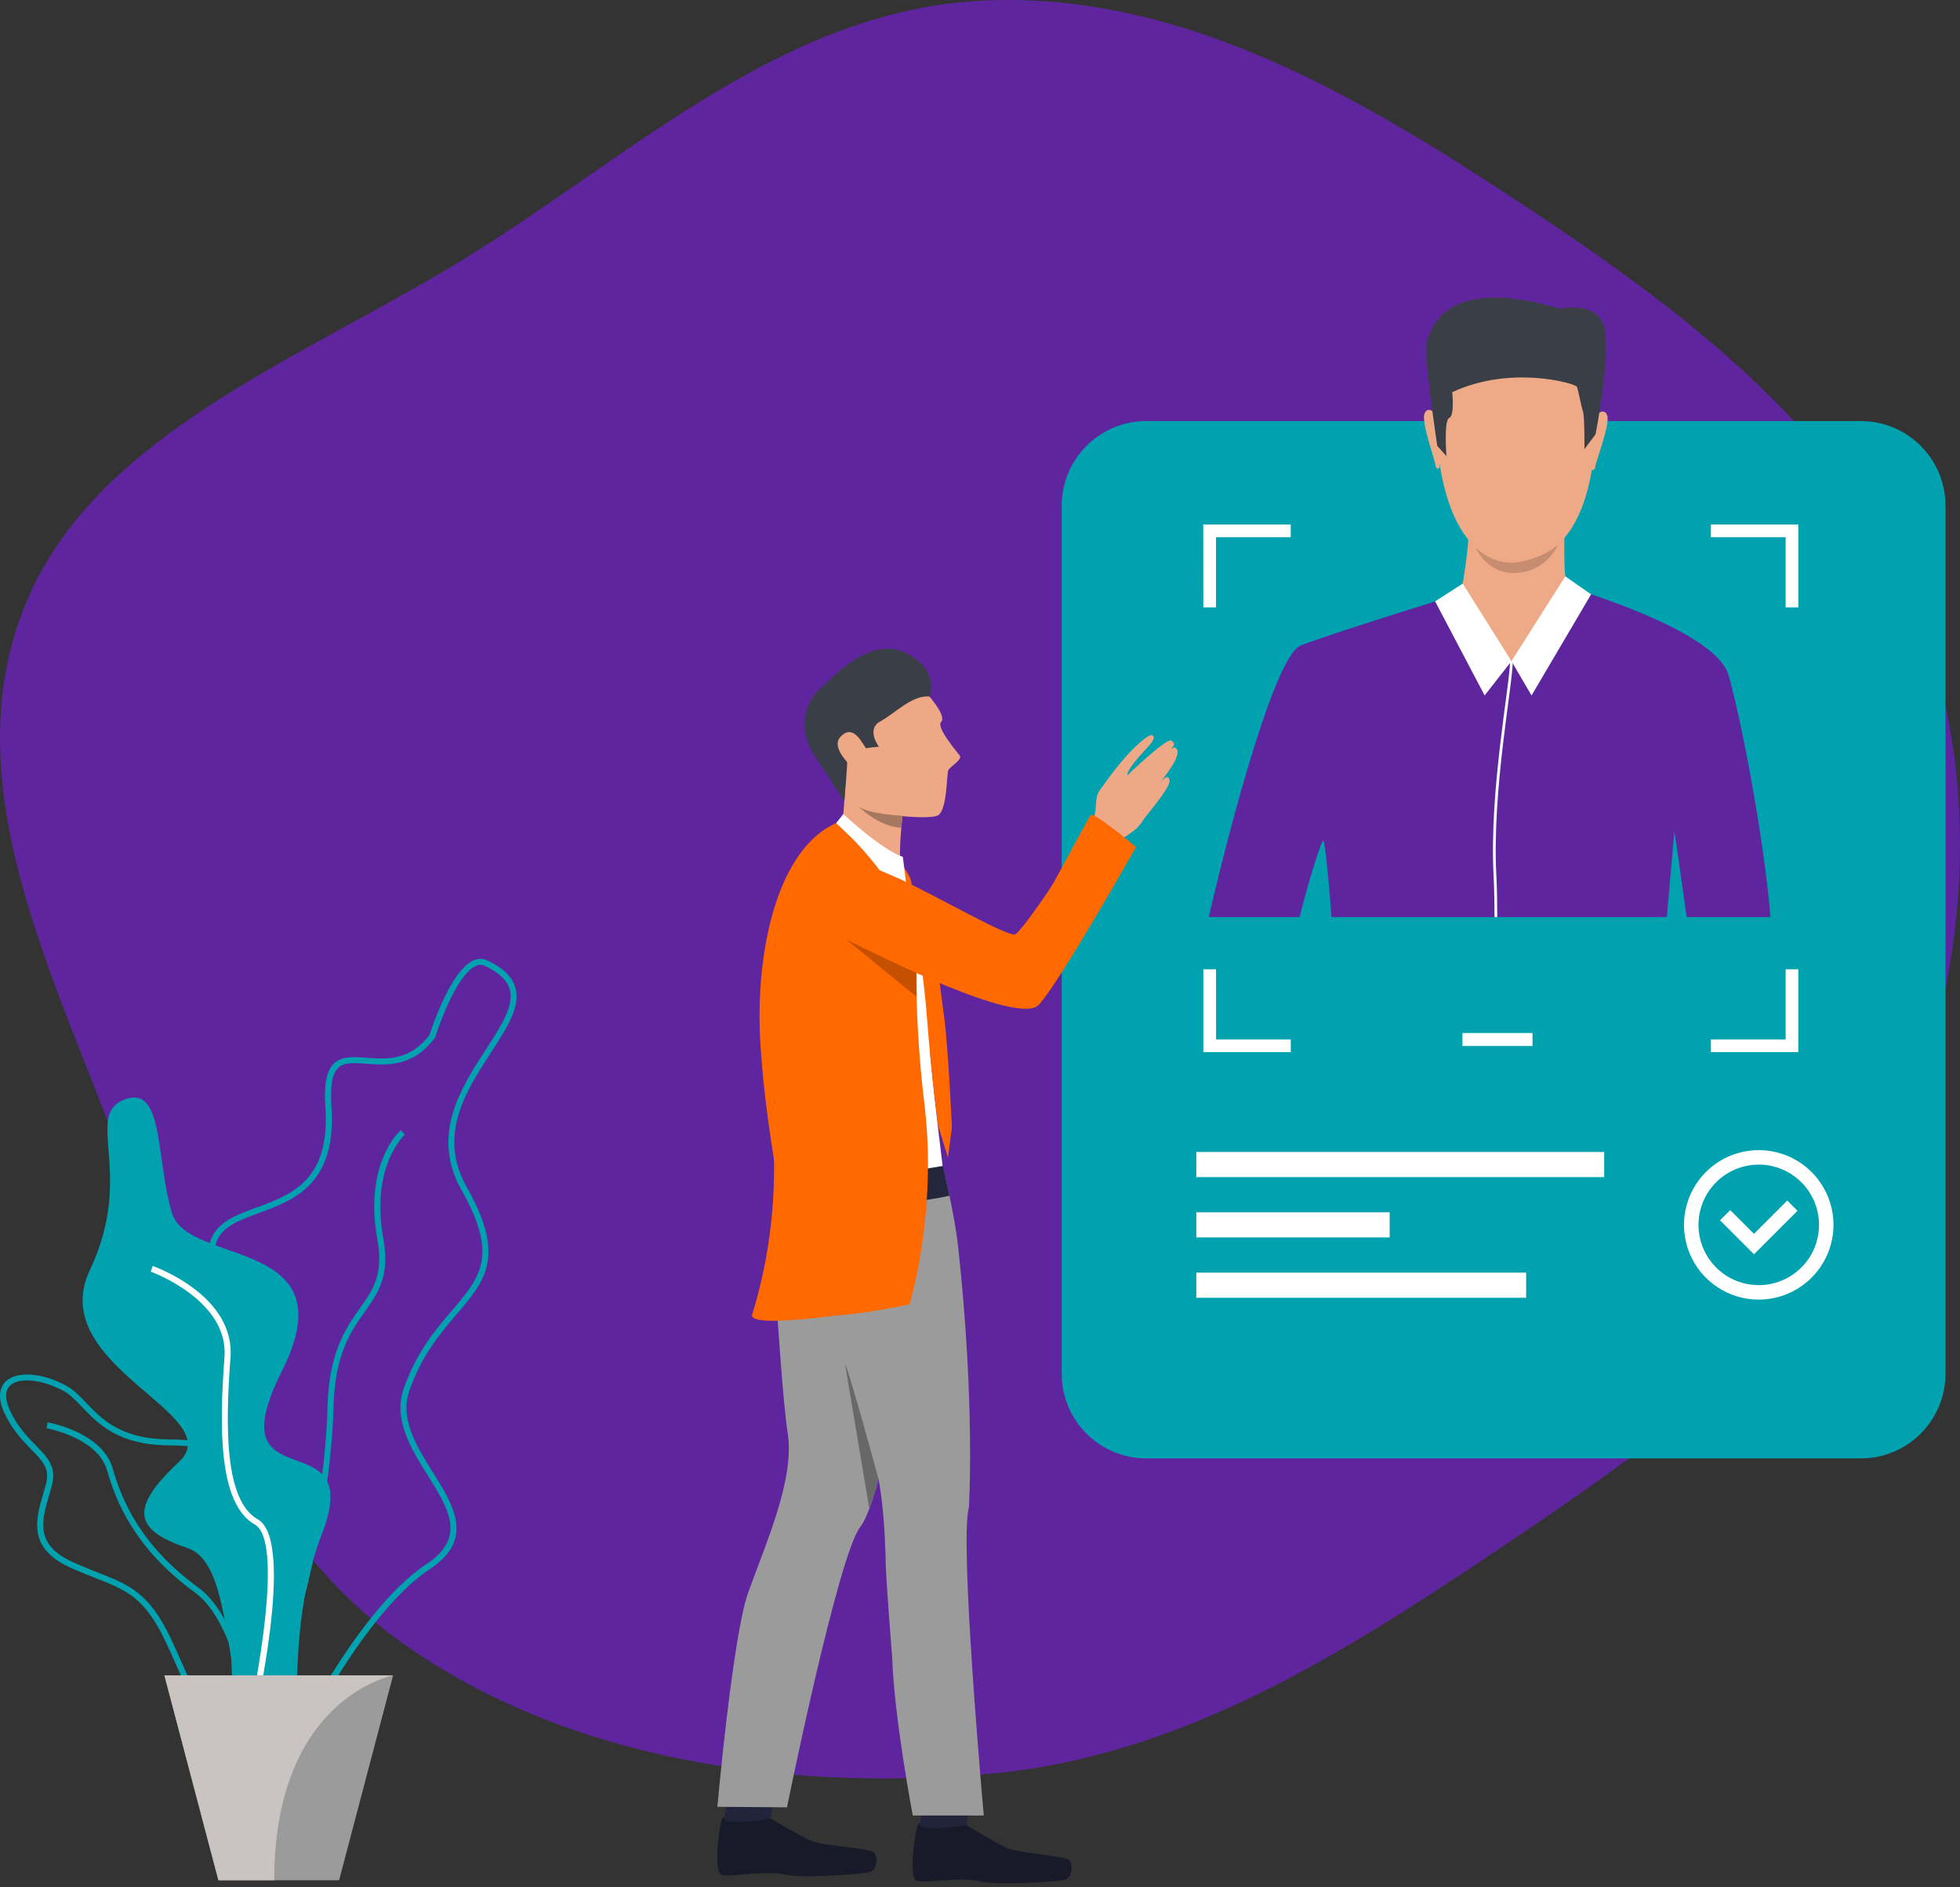 <svg width="270" height="260" viewBox="0 0 270 260" fill="none" xmlns="http://www.w3.org/2000/svg">
<rect x="0" y="0" width="270" height="260" fill="#333333" stroke="none"/>
<path fill-rule="evenodd" clip-rule="evenodd" d="M135.935 0.058C163.511 -1.044 188.096 13.844 210.552 28.701C233.173 43.667 255.4 60.781 264.485 85.107C273.662 109.681 270.854 137.108 259.994 161.087C249.69 183.836 227.912 198.995 206.342 213.479C184.789 227.953 162.449 242.134 135.935 244.394C107.751 246.796 77.871 242.311 55.431 226.344C33.272 210.576 25.757 184.113 16.784 159.61C7.686 134.766 -6.418 108.523 3.253 83.864C12.843 59.41 42.64 49.145 65.855 34.482C88.247 20.338 108.851 1.14 135.935 0.058Z" fill="#5F259F"/>
<path d="M256.343 58.007H157.912C151.474 58.007 146.255 63.226 146.255 69.664V189.252C146.255 195.69 151.474 200.909 157.912 200.909H256.343C262.781 200.909 268 195.69 268 189.252V69.664C268 63.226 262.781 58.007 256.343 58.007Z" fill="#00A2AF"/>
<path d="M211.111 142.31H201.456V144.098H211.111V142.31Z" fill="white"/>
<path d="M220.984 158.698H164.797V162.16H220.984V158.698Z" fill="white"/>
<path d="M210.232 175.32H164.797V178.782H210.232V175.32Z" fill="white"/>
<path d="M191.433 167.009H164.797V170.471H191.433V167.009Z" fill="white"/>
<path d="M235.684 72.257V74.006H245.98V83.67H247.729V72.257H235.684ZM165.764 83.67H167.513V74.006H177.801V72.257H165.756L165.764 83.67ZM245.98 133.532V143.197H235.684V144.946H247.729V133.532H245.98ZM167.513 133.532H165.764V144.946H177.809V143.197H167.522L167.513 133.532Z" fill="white"/>
<path d="M242.277 179.037C240.24 179.037 238.248 178.433 236.554 177.301C234.86 176.17 233.54 174.561 232.761 172.679C231.982 170.796 231.778 168.725 232.176 166.727C232.574 164.729 233.556 162.894 234.997 161.454C236.438 160.015 238.274 159.034 240.272 158.638C242.27 158.242 244.341 158.447 246.223 159.228C248.104 160.009 249.712 161.33 250.842 163.025C251.972 164.72 252.575 166.712 252.573 168.749C252.567 171.477 251.48 174.092 249.55 176.02C247.62 177.948 245.005 179.033 242.277 179.037ZM242.277 160.436C240.634 160.436 239.029 160.923 237.663 161.836C236.298 162.748 235.233 164.045 234.605 165.563C233.976 167.08 233.812 168.75 234.132 170.361C234.453 171.972 235.244 173.451 236.405 174.613C237.566 175.774 239.046 176.565 240.657 176.885C242.268 177.206 243.937 177.041 245.455 176.413C246.972 175.784 248.269 174.72 249.182 173.354C250.094 171.989 250.581 170.383 250.581 168.741C250.579 166.539 249.703 164.428 248.146 162.871C246.589 161.314 244.479 160.439 242.277 160.436Z" fill="white"/>
<path d="M241.62 172.793L236.941 168.115L238.351 166.705L241.62 169.975L246.202 165.391L247.612 166.801L241.62 172.793Z" fill="white"/>
<path d="M34.752 236.546C39.744 233.034 45.588 208.569 45.935 193.997C46.114 186.533 48.321 183.423 50.267 180.674C52.123 178.052 53.735 175.783 52.797 170.586C51.008 160.646 55.712 156.355 55.76 156.313L55.216 155.692C55.007 155.876 50.107 160.302 51.984 170.732C52.86 175.591 51.418 177.623 49.593 180.197C47.677 182.895 45.292 186.255 45.109 193.972C44.734 209.611 38.761 232.71 34.276 235.864L34.752 236.546Z" fill="#00A2AF"/>
<path d="M24.289 229.41C23.817 228.341 23.331 227.236 22.771 226.071C19.919 220.052 17.393 219.06 13.209 217.417C12.185 217.016 11.026 216.561 9.755 215.991C3.759 213.292 4.919 209.326 5.943 205.823C6.087 205.332 6.23 204.843 6.353 204.361C6.881 202.3 5.867 201.266 4.329 199.701C3.189 198.539 1.771 197.092 0.678 194.81C-0.519 192.309 0.091 190.968 0.813 190.284C2.331 188.842 5.842 189.103 9.153 190.914C10.181 191.476 11.028 192.363 11.923 193.302C14.035 195.512 16.662 198.262 23.305 198.294C27.093 198.311 29.169 198.834 30.244 200.042C31.463 201.413 31.234 203.463 30.918 206.303C30.809 207.285 30.684 208.4 30.608 209.602C30.156 216.776 34.391 221.954 34.433 222.005C36.963 225.018 40.083 231.27 38.737 235.117C38.172 236.731 36.91 237.746 34.986 238.136C34.292 238.282 33.585 238.358 32.876 238.363C28.237 238.358 26.537 234.513 24.289 229.41ZM8.773 191.633C5.817 190.019 2.646 189.693 1.398 190.876C0.45 191.774 0.892 193.314 1.44 194.448C2.474 196.61 3.781 197.944 4.936 199.122C6.54 200.758 7.803 202.052 7.166 204.563C7.039 205.055 6.894 205.553 6.748 206.052C5.727 209.54 4.764 212.835 10.104 215.235C11.358 215.798 12.507 216.247 13.522 216.648C17.747 218.306 20.538 219.401 23.53 225.717C24.086 226.897 24.575 228.002 25.048 229.074C27.63 234.928 29.188 238.461 34.829 237.319C36.448 236.992 37.502 236.158 37.964 234.839C39.145 231.447 36.312 225.511 33.807 222.527C33.623 222.308 29.318 217.056 29.79 209.542C29.868 208.319 29.994 207.194 30.104 206.204C30.399 203.576 30.61 201.677 29.637 200.583C28.746 199.581 26.795 199.127 23.312 199.111C16.317 199.079 13.556 196.186 11.338 193.864C10.451 192.933 9.684 192.13 8.768 191.631L8.773 191.633Z" fill="#00A2AF"/>
<path d="M34.906 243.125L35.729 243.082C35.689 242.307 34.65 224.049 27.319 218.706C19.276 212.844 16.74 206.543 15.532 202.314C14.109 197.332 6.867 195.999 6.558 195.945L6.415 196.758C6.486 196.772 13.458 198.055 14.738 202.541C15.979 206.887 18.583 213.36 26.831 219.372C33.849 224.487 34.896 242.946 34.906 243.125Z" fill="#00A2AF"/>
<path d="M33.51 247.231C31.785 246.373 31.847 242.919 31.944 237.691C32.062 231.085 32.227 222.037 28.768 213.714C25.095 204.874 28.37 202.29 31.539 199.792C35.08 196.993 38.44 194.35 32.008 182.421C29.051 176.942 28.113 173.235 29.055 170.756C29.984 168.307 32.596 167.353 35.353 166.343C40.121 164.597 45.523 162.62 44.825 152.532C44.611 149.439 44.975 147.537 45.97 146.547C47.051 145.471 48.643 145.587 50.486 145.722C53.272 145.926 56.428 146.157 59.175 142.57C59.462 141.674 62.089 133.675 65.233 132.306C65.534 132.163 65.862 132.09 66.195 132.092C66.528 132.094 66.856 132.17 67.155 132.316C69.326 133.355 70.586 134.584 71.006 136.08C71.738 138.679 69.825 141.61 67.633 145.005C64.167 150.341 60.241 156.387 64.314 163.583C69.699 173.097 66.853 176.428 62.917 181.035C60.663 183.676 58.106 186.668 56.397 191.549C55.023 195.475 57.367 199.217 59.634 202.836C62.479 207.376 65.42 212.071 59.227 216.146C48.99 222.882 38.878 244.868 38.777 245.089L38.737 245.18L38.657 245.243C36.77 246.722 35.397 247.435 34.364 247.435C34.067 247.436 33.774 247.366 33.51 247.231ZM58.77 215.456C64.288 211.825 61.806 207.867 58.939 203.275C56.677 199.666 54.116 195.576 55.622 191.275C57.381 186.25 59.991 183.194 62.293 180.499C66.15 175.984 68.702 173.001 63.599 163.99C59.278 156.359 63.528 149.823 66.943 144.557C69.039 141.33 70.849 138.543 70.218 136.303C69.866 135.052 68.751 133.991 66.806 133.062C66.614 132.967 66.403 132.919 66.188 132.919C65.974 132.919 65.763 132.967 65.57 133.062C62.653 134.332 59.974 142.799 59.947 142.885L59.927 142.953L59.883 143.01C56.848 147.014 53.294 146.754 50.439 146.543C48.729 146.419 47.38 146.319 46.56 147.13C45.74 147.941 45.464 149.675 45.658 152.473C46.398 163.18 40.43 165.363 35.645 167.115C32.955 168.1 30.63 168.952 29.835 171.048C28.992 173.286 29.91 176.782 32.741 182.028C39.504 194.569 35.719 197.554 32.058 200.441C28.997 202.856 26.105 205.137 29.538 213.399C33.063 221.88 32.898 231.027 32.777 237.708C32.694 242.261 32.628 245.867 33.886 246.494C34.623 246.86 36.032 246.241 38.074 244.652C38.883 242.872 48.567 222.165 58.77 215.456Z" fill="#00A2AF"/>
<path d="M17.35 151.399C22.561 149.613 21.479 159.663 23.68 167.083C25.88 174.504 48.174 170.324 38.816 188.931C29.457 207.538 50.65 195.153 44.32 211.39C37.991 227.628 43.771 244.993 36.89 240.576C30.009 236.16 33.024 215.713 25.869 213.282C18.713 210.852 17.546 208.019 24.631 201.415C31.716 194.81 6.068 188.26 12.397 174.915C18.726 161.57 11.329 153.463 17.35 151.399Z" fill="#00A2AF"/>
<path d="M34.493 239.512C35.149 236.733 40.744 212.272 35.523 209.314C30.921 206.708 31.034 196.573 31.752 187C32.388 178.527 21.505 174.567 21.041 174.402L20.765 175.181C20.873 175.218 31.516 179.096 30.927 186.938C30.19 196.768 30.111 207.199 35.115 210.032C39.08 212.279 35.43 231.938 33.69 239.323L34.493 239.512Z" fill="white"/>
<path d="M54.152 230.803L46.713 259.026H30.087L22.648 230.803H54.152Z" fill="#9B9B9B"/>
<path d="M54.152 230.803C54.152 230.803 37.775 233.878 37.775 259.026H30.087L22.648 230.803H54.152Z" fill="url(#paint0_linear)"/>
<path d="M243.893 126.339H232.344C231.584 120.809 230.658 114.497 230.658 114.497C230.658 114.497 230.191 119.707 229.622 126.339H183.413C182.991 120.374 182.484 115.912 182.3 115.821C182.035 115.688 180.386 120.98 179.018 126.339H166.506C169.724 112.478 175.726 90.239 179.197 88.908C184.135 87.007 204.278 80.799 204.278 80.799H215.773C215.773 80.799 236.198 86.628 238.099 92.964C239.596 98.012 242.929 114.662 243.893 126.339Z" fill="#5F259F"/>
<path d="M210.539 43.51C210.539 43.51 221.272 45.196 219.646 61.994C218.02 78.791 208.539 77.411 207.906 77.394C207.274 77.378 198.396 77.7 197.705 57.197C197.696 57.197 197.393 42.036 210.539 43.51Z" fill="#EEA987"/>
<path d="M215.55 72.443C215.55 72.443 215.255 79.357 215.924 80.845C216.594 82.332 207.067 87.144 201.252 81.791C201.252 81.791 202.655 74.284 202.264 71.623C201.873 68.962 215.55 72.443 215.55 72.443Z" fill="#EEA987"/>
<path d="M219.806 57.251C219.806 57.251 220.986 55.994 221.411 57.266C221.836 58.538 219.588 64.216 219.735 64.471C219.735 64.471 219.521 64.963 219.239 64.692C218.957 64.42 219.806 57.251 219.806 57.251Z" fill="#EEA987"/>
<path d="M197.825 57.038C197.825 57.038 196.675 55.76 196.22 57.022C195.765 58.283 197.906 64.005 197.756 64.258C197.756 64.258 197.962 64.754 198.249 64.489C198.535 64.225 197.825 57.038 197.825 57.038Z" fill="#EEA987"/>
<path d="M219.8 59.826L218.264 61.88C218.264 61.88 218.306 57.376 218.06 56.671C217.813 55.966 217.436 53.804 217.23 53.298C217.024 52.792 208.013 50.262 200.053 54.035C200.053 54.035 200.404 57.275 199.642 57.563C198.879 57.852 199.252 62.837 199.252 62.837L197.989 61.412C197.989 61.412 196.055 48.495 196.532 47.146C197.009 45.797 198.532 37.702 214.86 42.51C214.86 42.51 219.952 41.432 220.974 44.947C221.996 48.461 219.8 59.826 219.8 59.826Z" fill="#3A3F47"/>
<path d="M215.925 80.85C215.925 80.85 218.347 81.366 208.213 91.079C208.213 91.079 201.025 83.127 201.257 81.803C201.49 80.479 215.925 80.85 215.925 80.85Z" fill="#EEA987"/>
<path d="M208.212 91.078L210.978 95.807L219.181 81.879L215.627 79.4L208.212 91.078Z" fill="white"/>
<path d="M208.212 91.079L201.5 80.4L197.695 82.845L204.517 95.807L208.212 91.079Z" fill="white"/>
<path d="M206.131 120.663C206.213 122.238 206.251 124.17 206.256 126.339H205.874C205.874 124.179 205.834 122.251 205.751 120.681C205.129 108.834 207.999 94.419 208.018 91.04L208.389 91.114C208.37 94.492 205.509 108.871 206.131 120.663Z" fill="white"/>
<path d="M203.27 75.418C203.27 75.418 205.819 78.116 209.422 77.394C213.024 76.673 214.623 75.033 214.623 75.033C214.623 75.033 213.201 78.599 209.037 78.926C204.873 79.253 203.27 75.418 203.27 75.418Z" fill="#C78D71"/>
<path d="M150.789 113.954C150.789 113.954 150.681 112.62 150.838 111.998C151.11 110.923 150.71 109.181 152.062 108.336C153.415 107.491 157.302 111.035 157.608 112.018C157.913 113.001 156.461 114.691 153.42 116.106C150.379 117.521 150.789 113.954 150.789 113.954Z" fill="#EEA886"/>
<path d="M151.65 108.687C152.589 107.302 153.602 105.969 154.686 104.693C156.204 102.924 158.341 100.938 158.791 101.32C159.474 101.892 157.538 103.321 156.15 105.177C154.873 106.888 155.415 106.766 155.415 106.766C155.415 106.766 155.259 106.791 157.018 105.201C158.909 103.493 161.012 101.735 161.386 102.037C161.852 102.41 161.877 102.496 161.294 103.23C161.722 102.88 161.879 102.95 162.044 103.115C162.887 103.97 160.513 106.918 159.567 108.088C160.299 107.193 160.934 106.616 161.117 107.476C161.326 108.459 157.767 112.475 156.632 114.035C155.403 115.733 151.65 108.687 151.65 108.687Z" fill="#EEA886"/>
<path d="M106.175 250.523C106.175 250.523 109.875 252.716 111.549 253.523C113.224 254.331 119.732 254.569 120.376 255.179C121.021 255.79 120.783 257.736 119.702 257.935C118.621 258.134 110.711 258.849 108.065 258.232C105.419 257.615 100.49 258.654 99.397 258.283C98.304 257.912 99.007 252.017 99.43 250.693C99.854 249.37 106.175 250.523 106.175 250.523Z" fill="#181929"/>
<path d="M106.482 248.113L106.175 250.523C106.175 250.523 101.229 251.447 99.73 250.692L100.101 248.189L106.482 248.113Z" fill="#22243B"/>
<path d="M126.319 165.803C126.267 167.471 125.962 171.091 125.609 174.894C125.53 175.738 125.44 176.593 125.364 177.436C124.872 182.553 124.373 187.285 124.373 187.285C123.749 191.358 122.46 198.429 121.02 203.777C120.604 205.32 120.177 206.72 119.749 207.862C119.33 208.973 118.905 209.842 118.506 210.361C115.44 214.277 108.412 248.981 108.412 248.981L98.819 248.909C98.819 248.909 100.929 225.404 103.049 219.446C105.41 212.791 109.525 203.824 108.505 197.407C107.866 193.38 107.043 180.561 107.043 180.561C107.043 180.561 106.24 166.157 110.007 155.601C110.955 152.977 126.319 165.803 126.319 165.803Z" fill="#9B9B9B"/>
<path d="M133.134 251.424C133.134 251.424 136.807 253.657 138.471 254.49C140.136 255.323 146.642 255.633 147.278 256.252C147.914 256.871 147.656 258.812 146.575 258.999C145.494 259.187 137.574 259.806 134.938 259.156C132.302 258.507 127.359 259.494 126.27 259.102C125.18 258.711 125.956 252.834 126.395 251.513C126.833 250.193 133.134 251.424 133.134 251.424Z" fill="#181929"/>
<path d="M133.471 249.017L133.133 251.422C133.133 251.422 128.177 252.289 126.688 251.508L127.089 249.008L133.471 249.017Z" fill="#22243B"/>
<path d="M122.003 214.598C121.754 206.921 121.076 201.821 119.101 197.386C117.441 193.66 116.021 181.965 116.021 181.965C116.021 181.965 111.525 168.257 112.438 157.091C112.665 154.301 130.043 161.307 130.043 161.307C130.424 162.933 131.586 168.053 131.999 171.844C134.36 193.527 133.471 207.651 133.471 207.651C132.122 212.439 135.522 250.108 135.522 250.108H125.741C125.741 250.108 123.177 236.708 122.907 228.375C122.907 228.381 121.907 215.925 122.003 214.598Z" fill="#9B9B9B"/>
<path d="M121.785 115.258C121.785 115.258 126.338 122.73 127.674 126.894C129.01 131.058 127.934 143.184 128.168 145.614C128.898 153.173 129.962 161.494 129.962 161.494L114.681 171.27C112.729 166.567 111.015 161.767 109.548 156.89C107.156 148.915 106.964 141.734 106.986 136.935C107.057 121.885 115.191 113.387 115.191 113.387L121.785 115.258Z" fill="white"/>
<path d="M127.399 95.219C127.399 95.219 130.532 98.571 129.647 99.452C128.916 100.18 131.795 103.521 132.205 104.083C132.615 104.644 130.927 105.575 130.649 106.079C130.37 106.584 130.534 111.842 129.085 112.382C127.636 112.921 120.315 112.351 117.986 110.931C115.657 109.511 111.915 101.319 112.178 97.386C112.441 93.453 121.889 89.371 127.399 95.219Z" fill="#EEA886"/>
<path d="M124.439 111.245C124.439 111.245 124.385 111.692 124.312 112.385C124.285 112.675 124.25 113.006 124.219 113.369C124.201 113.583 124.182 113.81 124.16 114.043C124.16 114.106 124.147 114.168 124.144 114.23C124.133 114.338 124.125 114.445 124.117 114.558C124.081 115.063 124.044 115.585 124.017 116.102C123.951 117.44 123.941 118.716 124.085 119.428C124.469 121.376 116.077 113.154 116.077 113.154C116.519 108.654 116.642 104.128 116.445 99.61C116.096 92.443 124.439 111.245 124.439 111.245Z" fill="#EEA886"/>
<path d="M128.042 95.954C128.042 95.954 129.525 92.458 124.954 90.031C119.574 87.174 113.869 94.347 113.112 94.77C112.355 95.193 108.916 99.064 112.282 104.196C116.53 110.67 116.306 110.453 116.306 110.453C116.306 110.453 116.731 105.677 116.704 104.754C116.653 103.068 121.072 102.87 121.072 102.87C121.072 102.87 119.257 100.455 121.274 99.371C123.291 98.286 125.652 95.716 128.042 95.954Z" fill="#3A3F47"/>
<path d="M118.752 102.26C118.43 101.808 117.249 99.811 115.731 101.563C114.213 103.316 118.285 106.593 118.622 106.561C118.959 106.528 121.459 106.063 118.752 102.26Z" fill="#EEA886"/>
<path d="M130.797 164.727C130.797 164.727 130.038 161.152 129.889 160.617L107.547 164.336L107.776 167.223C107.776 167.223 123.874 166.26 130.797 164.727Z" fill="#23263D"/>
<path d="M105.558 148.98C105.558 148.98 108.99 163.803 103.615 181.096C102.959 183.207 118.495 180.759 118.495 180.759L105.558 148.98Z" fill="#FF6900"/>
<path d="M125.293 179.682C125.293 179.682 114.259 182.104 111.159 181.008C111.159 181.008 106.649 164.602 105.076 147.953C104.954 146.666 104.85 145.378 104.767 144.098C103.89 130.55 107.337 116.806 115.195 113.389C115.416 113.537 126.482 123.293 126.271 132.223C126.256 132.829 126.248 133.436 126.244 134.041C126.244 135.139 126.244 136.234 126.268 137.338C126.339 140.735 126.55 144.123 126.85 147.413C126.879 147.751 126.912 148.1 126.946 148.439C127 148.992 127.056 149.542 127.115 150.088C127.193 150.814 127.275 151.535 127.361 152.25C129.149 167.15 125.293 179.682 125.293 179.682Z" fill="#FF6900"/>
<path d="M124.842 121.783C126.271 127.896 127.229 134.11 127.709 140.369C128.372 149.033 129.257 155.16 129.257 155.16L130.584 159.448L131.129 155.311C131.129 155.311 130.643 144.13 129.994 139.582C129.34 134.996 129.055 129.174 125.388 121.622L124.842 121.783Z" fill="#FF6900"/>
<path d="M124.609 121.789C124.78 121.941 124.99 122.043 125.215 122.083C125.569 122.135 126.077 121.577 124.264 119.175L124.609 121.789Z" fill="#FF6900"/>
<path d="M116.175 112.146C116.175 112.146 121.314 116.985 124.371 118.049L124.955 122.683L115.188 113.382L116.175 112.146Z" fill="white"/>
<path d="M119.624 130.881C117.601 130.161 109.18 126.075 111.42 121.305C113.659 116.536 119.43 119.072 123.775 121.014C128.32 123.037 139.049 129.277 139.899 128.7C140.749 128.124 144.453 122.808 145.127 121.617C145.802 120.427 149.849 112.868 150.231 112.298C150.612 111.728 156.489 116.683 156.489 116.683C156.489 116.683 145.922 135.45 143.078 138.438C140.235 141.427 119.624 130.881 119.624 130.881Z" fill="#FF6900"/>
<path d="M121.026 203.777C120.609 205.32 120.183 206.72 119.754 207.862L116.408 187.902C117.253 189.795 121.026 203.777 121.026 203.777Z" fill="#686868"/>
<path d="M126.268 137.333L116.586 129.426C119.151 130.8 125.453 133.677 126.244 134.036C126.236 135.134 126.244 136.236 126.268 137.333Z" fill="#C45000"/>
<path d="M124.311 112.385C124.284 112.675 124.249 113.006 124.219 113.369C124.2 113.583 124.182 113.81 124.16 114.043C120.955 113.829 118.471 111.272 118.319 111.117C119.625 112.153 124.311 112.385 124.311 112.385Z" fill="#A77860"/>
<defs>
<linearGradient id="paint0_linear" x1="23090.2" y1="50684.6" x2="28975.1" y2="50684.6" gradientUnits="userSpaceOnUse">
<stop stop-color="#C9C4C1"/>
<stop offset="1" stop-color="#FFF6DE"/>
</linearGradient>
</defs>
</svg>

